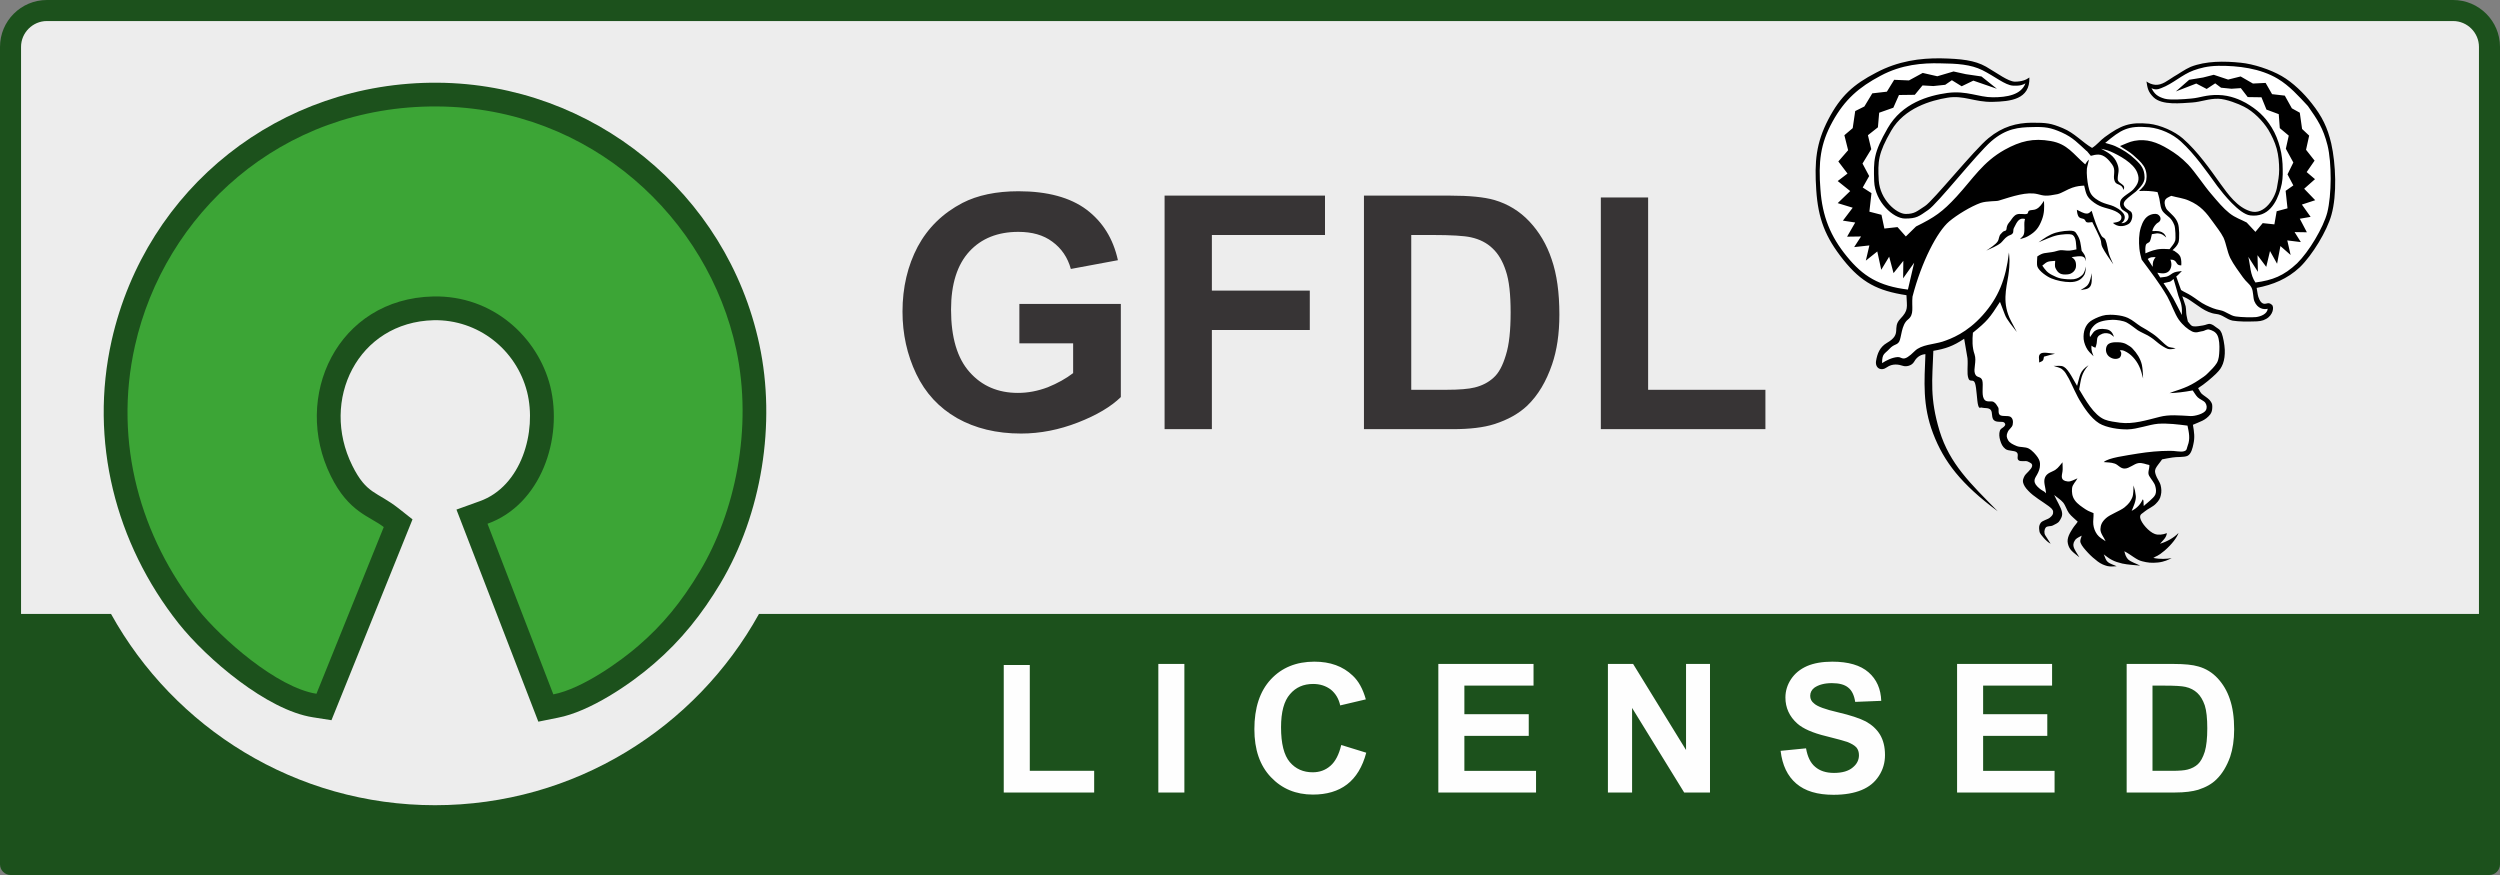 <?xml version="1.0" encoding="UTF-8"?>
<!DOCTYPE svg PUBLIC "-//W3C//DTD SVG 1.1//EN" "http://www.w3.org/Graphics/SVG/1.1/DTD/svg11.dtd">
<!-- Creator: CorelDRAW 2021.5 -->
<svg xmlns="http://www.w3.org/2000/svg" xml:space="preserve" width="120px" height="42px" version="1.1" style="shape-rendering:geometricPrecision; text-rendering:geometricPrecision; image-rendering:optimizeQuality; fill-rule:evenodd; clip-rule:evenodd"
viewBox="0 0 120 42"
 xmlns:xlink="http://www.w3.org/1999/xlink"
 xmlns:xodm="http://www.corel.com/coreldraw/odm/2003">
 <rect x="0" y="0" width="120" height="42" fill="#808080" stroke="none"/>
 <defs>
  <style type="text/css">
   <![CDATA[
    .fil2 {fill:#1C511C}
    .fil3 {fill:#3CA536}
    .fil7 {fill:#FEFEFE;fill-rule:nonzero}
    .fil6 {fill:#373435;fill-rule:nonzero}
    .fil5 {fill:black;fill-rule:nonzero}
    .fil1 {fill:#1C511C;fill-rule:nonzero}
    .fil0 {fill:#EDEDED;fill-rule:nonzero}
    .fil4 {fill:white;fill-rule:nonzero}
   ]]>
  </style>
 </defs>
 <g id="Layer_x0020_1">
  <g id="_2032656645520">
   <path id="path3817_5_" class="fil0" d="M3.41 0.45l113.35 0.2c1.59,0 3,-0.23 3,3.16l-0.14 37.33 -119.07 0 0 -37.47c0,-1.67 0.16,-3.22 2.86,-3.22z" nodetypes="ccccccc"/>
   <path id="path120" class="fil1" d="M117.75 0l-115.5 0c-1.24,0 -2.25,1.01 -2.25,2.25l0 39.24c0,0.28 0.23,0.51 0.51,0.51l118.98 0c0.28,0 0.51,-0.23 0.51,-0.51l0 -39.24c0,-1.24 -1.01,-2.25 -2.25,-2.25zm-115.5 1.01l115.5 0c0.68,0 1.24,0.56 1.24,1.24 0,0 0,15.79 0,27.22l-82.56 0c-3.03,5.47 -8.86,9.18 -15.55,9.18 -6.69,0 -12.52,-3.71 -15.55,-9.18l-4.32 0c0,-11.43 0,-27.22 0,-27.22 0,-0.68 0.56,-1.24 1.24,-1.24z"/>
   <g>
    <path class="fil2" d="M15.02 34.43c-2.2,-0.34 -5.09,-2.8 -6.45,-4.51 -3.04,-3.85 -4.29,-8.77 -3.21,-13.58 1.66,-7.34 8.09,-12.42 15.64,-12.37 7.44,0.05 13.9,5.29 15.45,12.57 0.81,3.78 0.12,8.13 -1.87,11.46 -0.88,1.47 -1.88,2.73 -3.18,3.85 -1.16,1.01 -3.1,2.31 -4.62,2.6l-0.94 0.19 -3.93 -10.18 1.11 -0.4c2.01,-0.71 2.76,-3.34 2.28,-5.25 -0.52,-2.04 -2.36,-3.48 -4.48,-3.44 -3.65,0.09 -5.47,3.84 -3.91,6.98 0.69,1.39 1.17,1.23 2.22,2.05l0.67 0.53 -3.89 9.64 -0.89 -0.14z"/>
    <path class="fil3" d="M15.19 33.3l3.23 -8c-0.66,-0.52 -1.68,-0.7 -2.54,-2.45 -1.88,-3.8 0.31,-8.52 4.92,-8.62 2.88,-0.06 5.02,1.98 5.61,4.3 0.63,2.54 -0.46,5.7 -3.01,6.61l3.16 8.19c1.41,-0.27 3.29,-1.64 4.09,-2.34 1.15,-0.99 2.06,-2.09 2.95,-3.58 1.67,-2.8 2.55,-6.83 1.74,-10.63 -1.34,-6.27 -6.95,-11.62 -14.35,-11.67 -7.55,-0.05 -13.1,5.2 -14.51,11.48 -1.06,4.7 0.31,9.23 2.99,12.62 1.15,1.45 3.84,3.8 5.72,4.09z"/>
   </g>
   <g>
    <path class="fil4" d="M91.42 17.22c0,0 -1.32,0.29 -1.32,0.29 0,0 0.77,-1.21 0.77,-1.21 0,0 0.9,-2.02 0.9,-2.02 0,0 -2.67,-1.16 -2.67,-1.16 0,0 -1.64,-2.59 -1.64,-2.59 0,0 -0.2,-3.27 -0.2,-3.27 0,0 1.23,-2.57 1.23,-2.57 0,0 2.59,-1.59 2.59,-1.59 0,0 3.21,-0.17 3.21,-0.17 0,0 1.96,0.99 1.96,0.99 0,0 1.11,0.07 1.11,0.07 0,0 -0.84,0.78 -0.84,0.78 0,0 -2.57,-0.26 -2.57,-0.26 0,0 -2.27,0.62 -2.27,0.62 0,0 -1.28,1.47 -1.28,1.47 0,0 -0.42,2.05 -0.42,2.05 0,0 0.85,1.56 0.85,1.56 0,0 1.16,0.13 1.16,0.13 0,0 4.12,-4.1 4.12,-4.1 0,0 2.16,-0.3 2.16,-0.3 0,0 2.15,1.22 2.15,1.22 0,0 0.96,-0.74 0.96,-0.74 0,0 1.44,-0.49 1.44,-0.49 0,0 1.75,0.6 1.75,0.6 0,0 2.93,3.54 2.93,3.54 0,0 1.07,0.19 1.07,0.19 0,0 0.88,-1.18 0.88,-1.18 0,0 -0.08,-2.17 -0.08,-2.17 0,0 -1.19,-1.7 -1.19,-1.7 0,0 -1.66,-0.56 -1.66,-0.56 0,0 -1.35,0.24 -1.35,0.24 0,0 -1.67,-0.14 -1.67,-0.14 0,0 -0.24,-0.53 -0.24,-0.53 0,0 1.39,-0.54 1.39,-0.54 0,0 1.11,-0.57 1.11,-0.57 0,0 1.71,-0.11 1.71,-0.11 0,0 2.52,0.98 2.52,0.98 0,0 1.76,2.45 1.76,2.45 0,0 0.23,3.47 0.23,3.47 0,0 -1.52,2.83 -1.52,2.83 0,0 -2.15,1.08 -2.15,1.08 0,0 0.06,0.82 0.06,0.82 0,0 0.59,0.08 0.59,0.08 0,0 -0.24,0.55 -0.24,0.55 0,0 -1.4,0.05 -1.4,0.05 0,0 -2.69,-1.18 -2.69,-1.18 0,0 0.39,1.61 0.39,1.61 0,0 1.32,0 1.32,0 0,0 0.39,1.37 0.39,1.37 0,0 -1.32,1.54 -1.32,1.54 0,0 0.72,0.85 0.72,0.85 0,0 -0.91,0.85 -0.91,0.85 0,0 -0.14,1.29 -0.14,1.29 0,0 -1.84,0.54 -1.84,0.54 0,0 0.45,1.45 0.45,1.45 0,0 -2.85,2.55 -2.85,2.55 0,0 -1.96,-2.43 -1.96,-2.43 0,0 -1.41,-0.12 -1.41,-0.12 0,0 0.4,-1.45 0.4,-1.45 0,0 -1.61,-0.74 -1.61,-0.74 0,0 0.03,-1.09 0.03,-1.09 0,0 -1.11,-1.11 -1.11,-1.11l-0.88 -3.04c0,0 -2.88,1.02 -2.88,1.02l0 0z"/>
    <path class="fil5" d="M92.42 17c-0.17,0.01 -0.39,0.09 -0.54,0.36 -0.12,0.21 -0.4,0.25 -0.54,0.2 -0.21,-0.07 -0.5,-0.12 -0.77,0.07 -0.27,0.2 -0.57,0.05 -0.52,-0.3 0.06,-0.36 0.18,-0.67 0.52,-0.87 0.75,-0.43 0.23,-0.72 0.64,-1.15 0.41,-0.43 0.32,-0.56 0.3,-1.14 -1.38,-0.21 -2.16,-0.61 -3.03,-1.7 -0.87,-1.09 -1.21,-1.98 -1.3,-3.35 -0.09,-1.37 -0.01,-2.25 0.58,-3.39 0.59,-1.13 1.21,-1.68 2.29,-2.24 1.07,-0.57 2.13,-0.7 3.1,-0.69 0.98,0.02 1.63,0.09 2.18,0.4 0.55,0.32 1.06,0.71 1.38,0.72 0.32,0 0.54,-0.08 0.7,-0.2 0.04,1.06 -0.92,1.15 -1.77,1.17 -0.85,0.02 -1.38,-0.33 -2.16,-0.2 -0.79,0.13 -2.07,0.49 -2.7,1.58 -0.63,1.09 -0.65,1.48 -0.6,2.39 0.06,0.92 0.84,1.6 1.29,1.61 0.44,0 0.54,-0.13 0.93,-0.38 0.39,-0.25 2.37,-2.71 3.05,-3.26 0.68,-0.56 1.35,-0.73 2.07,-0.74 0.72,0 0.91,0.02 1.49,0.26 0.58,0.24 0.94,0.68 1.41,0.95 0.24,-0.15 0.39,-0.36 0.61,-0.52 0.78,-0.57 1.19,-0.73 2.13,-0.64 0.54,0.06 1.22,0.36 1.62,0.71 0.72,0.63 1.32,1.5 1.8,2.17 0.37,0.51 0.81,1.13 1.44,1.32 0.69,0.21 1.21,-0.68 1.28,-1.17 0.05,-0.28 0.1,-0.52 0.1,-0.83 0,-0.31 -0.03,-0.68 -0.12,-1.01 -0.09,-0.32 -0.24,-0.63 -0.4,-0.9 -0.27,-0.43 -0.71,-0.88 -1.17,-1.11 -0.25,-0.13 -0.85,-0.37 -1.23,-0.38 -0.47,-0.01 -0.82,0.15 -1.25,0.18 -0.52,0.03 -1.45,0.15 -1.86,-0.25 -0.26,-0.26 -0.29,-0.43 -0.34,-0.76 0.12,0.09 0.28,0.15 0.42,0.16 0.33,0.03 0.63,-0.23 0.89,-0.39 0.22,-0.12 0.53,-0.35 0.81,-0.47 0.73,-0.29 1.63,-0.28 2.4,-0.2 0.62,0.06 1.43,0.33 1.97,0.64 0.54,0.31 1.07,0.83 1.45,1.32 0.49,0.62 0.75,1.15 0.93,1.92 0.22,0.98 0.28,2.46 0.01,3.42 -0.21,0.77 -0.92,1.94 -1.52,2.52 -0.6,0.56 -1.29,0.84 -2.07,0.99 0.03,0.15 0.04,0.3 0.08,0.43 0.06,0.18 0.17,0.39 0.39,0.32 0.09,-0.02 0.14,-0.04 0.26,0.06 0.12,0.1 0.06,0.5 -0.28,0.68 -0.17,0.1 -0.35,0.12 -0.62,0.12 -0.27,0.01 -0.69,0.01 -0.99,-0.04 -0.29,-0.06 -0.47,-0.29 -0.79,-0.32 -0.51,-0.06 -0.89,-0.43 -1.3,-0.69 -0.16,-0.1 -0.22,-0.11 -0.32,-0.16 0.05,0.16 0.12,0.33 0.16,0.48 0.03,0.16 0.02,0.3 0.04,0.42 0.02,0.13 0.05,0.22 0.07,0.32 0.08,0.07 0.11,0.18 0.24,0.22 0.14,0.03 0.35,-0.02 0.49,-0.04 0.14,-0.02 0.23,-0.09 0.34,-0.07 0.11,0.02 0.21,0.1 0.3,0.17 0.09,0.07 0.17,0.08 0.25,0.27 0.07,0.18 0.14,0.55 0.15,0.8 0.01,0.25 -0.02,0.48 -0.09,0.67 -0.08,0.2 -0.14,0.29 -0.34,0.49 -0.2,0.19 -0.53,0.48 -0.85,0.68 0.06,0.09 0.08,0.17 0.17,0.27 0.1,0.09 0.29,0.2 0.38,0.3 0.09,0.11 0.13,0.18 0.13,0.29 0,0.12 0,0.26 -0.09,0.39 -0.24,0.31 -0.51,0.36 -0.84,0.51 0.06,0.35 0.1,0.6 0.02,0.94 -0.03,0.15 -0.1,0.47 -0.28,0.55 -0.17,0.08 -0.51,0.04 -0.72,0.08 -0.22,0.03 -0.34,0.06 -0.5,0.09 -0.1,0.15 -0.25,0.31 -0.31,0.44 -0.05,0.13 -0.03,0.18 0.01,0.31 0.04,0.14 0.19,0.33 0.23,0.49 0.04,0.16 0.05,0.32 0.01,0.48 -0.03,0.16 -0.1,0.27 -0.24,0.41 -0.13,0.14 -0.39,0.25 -0.52,0.36 -0.13,0.12 -0.26,0.13 -0.23,0.32 0.05,0.25 0.42,0.67 0.7,0.77 0.16,0.06 0.38,0.04 0.58,-0.04 -0.02,0.22 -0.21,0.37 -0.33,0.51 0.33,-0.1 0.66,-0.28 0.89,-0.52 -0.07,0.21 -0.32,0.55 -0.67,0.85 -0.36,0.3 -0.36,0.23 -0.54,0.35 0.33,0.07 0.63,0.05 0.88,0.01 -0.14,0.07 -0.36,0.18 -0.66,0.21 -0.31,0.03 -0.49,0.01 -0.76,-0.06 -0.27,-0.06 -0.52,-0.31 -0.85,-0.48 0.03,0.12 0.06,0.27 0.19,0.4 0.14,0.12 0.35,0.18 0.57,0.29 -0.28,-0.03 -0.58,-0.04 -0.86,-0.1 -0.2,-0.05 -0.34,-0.09 -0.49,-0.17 -0.15,-0.07 -0.27,-0.18 -0.4,-0.27 0.06,0.12 0.08,0.26 0.19,0.36 0.11,0.1 0.29,0.14 0.43,0.21 -0.15,0 -0.29,0.03 -0.45,-0.01 -0.15,-0.04 -0.3,-0.1 -0.46,-0.22 -0.16,-0.12 -0.32,-0.26 -0.46,-0.41 -0.14,-0.15 -0.31,-0.34 -0.36,-0.48 -0.05,-0.14 0.03,-0.23 0.05,-0.35 -0.1,0.06 -0.21,0.1 -0.29,0.18 -0.07,0.1 -0.13,0.18 -0.1,0.34 0.03,0.15 0.18,0.35 0.28,0.52 -0.31,-0.25 -0.48,-0.35 -0.55,-0.65 -0.07,-0.28 0.11,-0.54 0.24,-0.75 0.07,-0.11 0.17,-0.21 0.23,-0.31 -0.14,-0.14 -0.3,-0.25 -0.42,-0.41 -0.11,-0.15 -0.16,-0.36 -0.28,-0.51 -0.13,-0.15 -0.29,-0.24 -0.43,-0.36 0.12,0.27 0.33,0.6 0.37,0.8 0.05,0.21 -0.05,0.34 -0.12,0.45 -0.07,0.11 -0.19,0.14 -0.31,0.21 -0.11,0.06 -0.28,0.01 -0.35,0.11 -0.07,0.1 -0.08,0.26 -0.02,0.36l0.26 0.41c-0.09,-0.04 -0.26,-0.19 -0.34,-0.29 -0.07,-0.1 -0.19,-0.19 -0.2,-0.33 -0.02,-0.14 -0.03,-0.25 0.06,-0.38 0.09,-0.12 0.33,-0.16 0.44,-0.25 0.11,-0.09 0.17,-0.16 0.16,-0.28 0,-0.12 -0.12,-0.2 -0.22,-0.28 -0.31,-0.23 -0.71,-0.45 -0.97,-0.73 -0.15,-0.15 -0.22,-0.28 -0.25,-0.39 -0.03,-0.11 0,-0.19 0.07,-0.33 0.08,-0.13 0.33,-0.31 0.36,-0.46 0.03,-0.14 -0.1,-0.17 -0.21,-0.23 -0.12,-0.05 -0.34,0.03 -0.44,-0.06 -0.11,-0.09 0.03,-0.28 -0.09,-0.38 -0.12,-0.1 -0.4,-0.05 -0.54,-0.16 -0.14,-0.11 -0.2,-0.24 -0.25,-0.41 -0.05,-0.16 -0.06,-0.33 -0.02,-0.45 0.03,-0.12 0.13,-0.14 0.19,-0.2 0.06,-0.06 0.11,-0.11 0.03,-0.2 -0.08,-0.09 -0.34,0.01 -0.49,-0.11 -0.15,-0.11 -0.06,-0.39 -0.17,-0.51 -0.1,-0.11 -0.3,-0.07 -0.4,-0.1 -0.1,-0.04 -0.14,0.09 -0.2,-0.12 -0.06,-0.21 -0.07,-0.83 -0.15,-1.06 -0.08,-0.23 -0.25,-0.01 -0.32,-0.24 -0.08,-0.23 -0.01,-0.6 -0.04,-0.95l-0.16 -0.94c-0.54,0.36 -0.9,0.48 -1.48,0.58 -0.05,1.42 -0.18,2.26 0.3,3.85 0.49,1.58 1.47,2.51 2.79,3.85 -1.75,-1.3 -2.58,-2.37 -3.1,-3.73 -0.52,-1.36 -0.42,-2.5 -0.37,-3.81zm9.27 -0.57c0.13,0 0.3,0.04 0.39,0.1 0.1,0.06 0.2,0.11 0.28,0.2 0.21,0.22 0.38,0.48 0.45,0.78 0.04,0.19 0.05,0.44 0.06,0.66 -0.06,-0.21 -0.1,-0.42 -0.2,-0.61 -0.14,-0.29 -0.39,-0.58 -0.69,-0.71 -0.1,-0.05 -0.17,-0.04 -0.23,-0.03 0.03,0.04 0.07,0.07 0.07,0.14 0,0.06 -0.01,0.18 -0.11,0.23 -0.17,0.08 -0.36,0.02 -0.49,-0.09 -0.13,-0.12 -0.17,-0.31 -0.1,-0.48 0.08,-0.2 0.39,-0.2 0.57,-0.19zm-1.68 -0.29c0.01,-0.34 0.14,-0.63 0.44,-0.79 0.16,-0.09 0.41,-0.2 0.63,-0.23 0.22,-0.03 0.74,-0.01 1.06,0.14 0.24,0.11 0.41,0.28 0.62,0.41 0.21,0.12 0.37,0.21 0.57,0.35 0.31,0.21 0.49,0.45 0.71,0.6 0.1,0.07 0.25,0.06 0.39,0.1 -0.11,0.03 -0.25,0.06 -0.37,0.03 -0.14,-0.05 -0.34,-0.18 -0.45,-0.27 -0.2,-0.17 -0.3,-0.25 -0.52,-0.38 -0.13,-0.07 -0.34,-0.16 -0.48,-0.25 -0.14,-0.1 -0.39,-0.3 -0.53,-0.37 -0.17,-0.09 -0.48,-0.13 -0.67,-0.13 -0.27,0.01 -0.65,0.05 -0.86,0.24 -0.2,0.19 -0.28,0.35 -0.23,0.59 0.07,-0.09 0.13,-0.2 0.2,-0.27 0.16,-0.13 0.34,-0.14 0.54,-0.11 0.23,0.02 0.34,0.15 0.41,0.37 -0.05,-0.04 -0.14,-0.12 -0.21,-0.15 -0.17,-0.05 -0.3,-0.04 -0.45,0.05 -0.19,0.1 -0.14,0.25 -0.17,0.41 -0.01,0.08 -0.04,0.14 -0.06,0.21 -0.07,-0.02 -0.13,-0.05 -0.19,-0.1 0,0.07 -0.01,0.14 0.01,0.23 0.01,0.08 0.06,0.19 0.09,0.28 -0.13,-0.13 -0.27,-0.25 -0.35,-0.42 -0.08,-0.16 -0.14,-0.35 -0.13,-0.54zm0.22 -2.49c0.1,-0.14 0.13,-0.36 0.18,-0.54 -0.02,0.23 0.03,0.48 -0.08,0.64 -0.11,0.16 -0.31,0.13 -0.46,0.18 0.12,-0.1 0.27,-0.14 0.36,-0.28zm-2.29 3.33c0.12,-0.1 0.45,-0.02 0.7,0 -0.18,0.04 -0.35,0.09 -0.53,0.14 -0.02,0.06 -0.01,0.13 -0.05,0.18 -0.04,0.05 -0.12,0.07 -0.18,0.1 0.01,-0.16 -0.06,-0.32 0.06,-0.42zm1.75 -6.91c0.15,0.07 0.33,0.18 0.46,0.18 0.14,0.01 0.17,-0.08 0.25,-0.13 0.12,0.39 0.26,0.83 0.46,1.18 0.09,0.15 0.15,0.08 0.21,0.23 0.07,0.16 0.1,0.46 0.16,0.66 0.06,0.19 0.14,0.33 0.21,0.5 -0.18,-0.26 -0.41,-0.59 -0.52,-0.81 -0.1,-0.21 -0.03,-0.23 -0.11,-0.43 -0.09,-0.21 -0.25,-0.53 -0.38,-0.79 -0.09,0.01 -0.2,0.03 -0.26,0.01 -0.07,-0.02 -0.06,-0.09 -0.12,-0.14 -0.06,-0.05 -0.16,-0.03 -0.25,-0.1 -0.08,-0.08 -0.1,-0.23 -0.11,-0.36zm-0.8 1.94c0.14,-0.01 0.31,0.03 0.44,0.02 0.13,-0.01 0.23,-0.04 0.34,-0.06 -0.02,-0.2 0,-0.56 -0.18,-0.69 -0.12,-0.08 -0.6,-0.02 -0.73,0.01 -0.29,0.06 -0.63,0.23 -0.91,0.34 0.27,-0.19 0.5,-0.36 0.82,-0.46 0.2,-0.06 0.65,-0.13 0.85,-0.08 0.09,0.03 0.11,0.06 0.16,0.14 0.19,0.27 0.19,0.5 0.24,0.81 0.05,0.07 0.1,0.12 0.14,0.2 0.04,0.08 0.06,0.2 0.07,0.3 -0.04,-0.07 -0.02,-0.16 -0.15,-0.22 -0.14,-0.05 -0.35,0 -0.54,0.02 0.14,0.1 0.21,0.19 0.21,0.4 0.01,0.24 -0.2,0.42 -0.41,0.43 -0.3,0.03 -0.45,-0.04 -0.57,-0.29 -0.06,-0.12 -0.02,-0.25 -0.02,-0.36 -0.36,0.03 -0.36,0.01 -0.62,0.23 0.15,0.21 0.23,0.33 0.47,0.45 0.13,0.07 0.28,0.14 0.44,0.17 0.17,0.03 0.43,0.05 0.61,0.03 0.17,-0.03 0.26,-0.08 0.39,-0.19 0.13,-0.12 0.14,-0.29 0.19,-0.42 -0.01,0.13 -0.03,0.29 -0.07,0.38 -0.15,0.28 -0.4,0.37 -0.7,0.37 -0.28,0 -0.64,-0.07 -0.9,-0.18 -0.22,-0.09 -0.57,-0.34 -0.66,-0.55 -0.05,-0.15 -0.01,-0.33 -0.01,-0.5 0.29,-0.2 0.37,-0.15 0.71,-0.21 0.15,-0.02 0.25,-0.07 0.39,-0.09zm-1.72 -1.33c0.01,-0.11 0.02,-0.11 0.03,-0.17 -0.27,-0.07 -0.37,0.1 -0.53,0.43 -0.06,0.12 0,0.19 -0.07,0.27 -0.06,0.08 -0.16,0.07 -0.26,0.15 -0.11,0.07 -0.21,0.22 -0.3,0.3 -0.2,0.16 -0.47,0.26 -0.7,0.37 0.16,-0.11 0.46,-0.29 0.56,-0.46 0.05,-0.08 0.05,-0.25 0.13,-0.33 0.08,-0.08 0.11,-0.14 0.21,-0.16 0.1,-0.02 0.06,-0.14 0.1,-0.23 0.03,-0.1 0.1,-0.17 0.17,-0.26 0.07,-0.1 0.16,-0.25 0.3,-0.3 0.14,-0.05 0.36,0.01 0.47,-0.02 0.1,-0.03 0.04,-0.11 0.12,-0.16 0.08,-0.04 0.23,-0.02 0.33,-0.07 0.19,-0.09 0.27,-0.24 0.38,-0.4 0.02,0.34 0.02,0.59 -0.1,0.91 -0.14,0.36 -0.28,0.57 -0.67,0.79 -0.14,0.08 -0.27,0.1 -0.38,0.14 0.06,-0.09 0.16,-0.12 0.19,-0.26 0.04,-0.14 0.01,-0.42 0.02,-0.54zm6.3 1.66c-0.19,0.01 -0.23,-0.01 -0.38,0.09 0.08,0.13 0.16,0.25 0.24,0.38 0,-0.25 0.02,-0.3 0.14,-0.47zm-0.49 -0.18c0.26,-0.11 0.49,-0.2 0.77,-0.21 0.11,-0.01 0.28,0.01 0.39,0.01 0.1,-0.14 0.22,-0.25 0.27,-0.41 0.03,-0.11 0.01,-0.61 -0.04,-0.74 -0.15,-0.38 -0.3,-0.39 -0.51,-0.61 -0.16,-0.16 -0.16,-0.39 -0.21,-0.66 -0.02,-0.1 -0.06,-0.22 -0.09,-0.32 -0.27,-0.05 -0.57,-0.07 -0.89,-0.05 0.16,-0.15 0.3,-0.28 0.35,-0.51 0.04,-0.22 0.01,-0.49 -0.12,-0.69 -0.13,-0.2 -0.33,-0.37 -0.51,-0.53 -0.19,-0.17 -0.45,-0.3 -0.63,-0.43 0.23,-0.09 0.46,-0.21 0.69,-0.25 0.58,-0.11 1.08,0.06 1.64,0.4 0.33,0.2 0.6,0.39 0.94,0.74 0.34,0.36 0.77,1.02 1.1,1.4 0.33,0.39 0.59,0.7 0.88,0.93 0.29,0.23 0.55,0.3 0.83,0.45l0.42 0.45 0.35 -0.42 0.56 0.06 0.11 -0.63 0.52 -0.14 -0.09 -0.84 0.37 -0.26 -0.28 -0.53 0.28 -0.57 -0.36 -0.66 0.14 -0.63 -0.43 -0.36 -0.05 -0.67 -0.59 -0.22 -0.24 -0.59 -0.66 -0.01 -0.33 -0.43 -0.45 0.03 -0.5 -0.05 -0.28 -0.21 -0.41 0.27 -0.5 -0.26 -0.98 0.38 0.64 -0.56 0.67 -0.11 0.51 -0.13 0.69 0.23 0.6 -0.15 0.59 0.34 0.61 -0.03 0.31 0.54 0.61 0.07 0.34 0.61 0.38 0.21 0.11 0.78 0.34 0.32 -0.15 0.68 0.41 0.52 -0.38 0.55 0.4 0.34 -0.52 0.46 0.53 0.55 -0.64 0.21 0.42 0.59 -0.52 0.09 0.34 0.65 -0.59 -0.01 0.3 0.48 -0.65 -0.08 0.16 0.7 -0.49 -0.43 -0.16 0.85 -0.34 -0.61 -0.18 0.76 -0.42 -0.56 0.02 0.8 -0.46 -0.72c0.1,0.41 0.08,0.85 0.34,1.23 0.83,-0.11 1.36,-0.32 2,-0.92 0.57,-0.56 1.26,-1.71 1.45,-2.44 0.21,-0.84 0.22,-2.38 0.01,-3.23 -0.21,-0.82 -0.47,-1.21 -0.94,-1.88 -0.44,-0.47 -0.88,-0.97 -1.45,-1.31 -0.83,-0.5 -1.9,-0.63 -2.85,-0.62 -0.53,0.01 -0.88,0.11 -1.19,0.22 -0.55,0.2 -0.99,0.64 -1.55,0.85 -0.18,0.08 -0.33,0.08 -0.47,0 0.14,0.28 0.29,0.41 0.64,0.51 0.26,0.07 0.86,0.03 1.28,-0.01 0.44,-0.04 0.68,-0.18 1.28,-0.17 0.6,0.01 1.07,0.24 1.33,0.38 0.53,0.31 0.91,0.64 1.24,1.18 0.18,0.29 0.31,0.62 0.4,0.96 0.09,0.34 0.13,0.71 0.13,1.04 0.01,0.34 -0.01,0.63 -0.1,0.93 -0.19,0.69 -0.6,1.4 -1.46,1.29 -0.52,-0.06 -1.31,-1.05 -1.58,-1.41 -0.53,-0.73 -1.08,-1.53 -1.75,-2.14 -0.41,-0.37 -0.97,-0.62 -1.52,-0.68 -1.03,-0.09 -1.34,0.11 -2.11,0.75 0.15,0.05 0.31,0.08 0.47,0.15 0.36,0.16 0.69,0.37 0.97,0.64 0.3,0.28 0.44,0.46 0.45,0.86 0.01,0.27 -0.21,0.48 -0.41,0.68 -0.13,0.11 -0.29,0.22 -0.39,0.31 -0.13,0.12 -0.3,0.26 -0.13,0.45 0.06,0.08 0.17,0.13 0.26,0.2 0.15,0.11 0.08,0.51 -0.11,0.61 -0.25,0.14 -0.54,0.13 -0.74,-0.06 0.25,-0.04 0.41,-0.07 0.41,-0.28 -0.01,-0.12 -0.16,-0.22 -0.31,-0.29 -0.36,-0.16 -0.64,-0.14 -1,-0.4 -0.37,-0.27 -0.38,-0.41 -0.48,-0.82 -0.17,0.01 -0.34,0.02 -0.57,0.1 -0.24,0.08 -0.5,0.26 -0.71,0.31 -0.54,0.11 -0.65,0.08 -0.95,0 -0.52,-0.13 -1.19,0.1 -1.87,0.31 -0.11,0.04 -0.56,0.01 -0.87,0.11 -0.47,0.17 -1.13,0.57 -1.51,0.89 -0.57,0.48 -1.33,1.94 -1.76,3.61 -0.05,0.51 0.1,0.85 -0.22,1.1 -0.32,0.25 -0.31,0.88 -0.42,1.06 -0.11,0.18 -0.24,0.1 -0.47,0.35 -0.23,0.25 -0.35,0.21 -0.35,0.68 0.2,-0.13 0.5,-0.28 0.76,-0.29 0.22,-0.01 0.23,0.29 0.81,-0.29 0.31,-0.31 0.92,-0.32 1.33,-0.45 0.42,-0.14 1.17,-0.42 1.93,-1.27 0.75,-0.84 1.11,-1.72 1.26,-3.01 0.02,0.23 0.06,0.49 -0.03,1.11 -0.1,0.63 -0.31,1.34 0.13,2.18l0.28 0.53c-0.17,-0.23 -0.49,-0.59 -0.58,-0.85l-0.23 -0.6c-0.5,0.78 -0.61,0.92 -1.3,1.48 -0.03,0.34 -0.04,0.71 0.08,1.04 0.11,0.33 -0.07,0.71 0.02,0.93 0.08,0.22 0.28,0.1 0.35,0.32 0.06,0.22 -0.04,0.66 0.07,0.87 0.1,0.22 0.34,0.09 0.47,0.16 0.12,0.07 0.15,0.16 0.22,0.26 0.06,0.09 -0.03,0.3 0.1,0.38 0.14,0.07 0.34,0.01 0.48,0.07 0.13,0.07 0.15,0.23 0.12,0.38 -0.03,0.15 -0.18,0.21 -0.24,0.36 -0.07,0.15 -0.06,0.25 0.02,0.39 0.07,0.13 0.24,0.21 0.41,0.28 0.17,0.07 0.41,0.03 0.58,0.12 0.18,0.1 0.34,0.29 0.43,0.42 0.09,0.14 0.12,0.24 0.11,0.38 0,0.15 -0.06,0.31 -0.14,0.45 -0.07,0.14 -0.25,0.31 0.02,0.58 0.27,0.26 0.26,0.15 0.41,0.32 -0.02,-0.3 -0.14,-0.54 -0.05,-0.76 0.09,-0.23 0.36,-0.27 0.5,-0.37 0.15,-0.1 0.23,-0.24 0.34,-0.36 0,0.15 0.02,0.32 0,0.44 -0.04,0.23 -0.11,0.44 0.25,0.48 0.15,0.02 0.31,-0.09 0.47,-0.15 -0.08,0.16 -0.24,0.29 -0.26,0.47 -0.02,0.19 0,0.4 0.13,0.58 0.13,0.19 0.36,0.33 0.52,0.44 0.17,0.11 0.26,0.12 0.38,0.18 0.01,0.18 -0.03,0.38 -0.01,0.55 0.02,0.17 0.08,0.33 0.18,0.47 0.1,0.14 0.26,0.23 0.41,0.33 -0.08,-0.19 -0.25,-0.37 -0.25,-0.58 0.01,-0.2 0.07,-0.35 0.27,-0.53 0.2,-0.18 0.66,-0.34 0.88,-0.51 0.22,-0.18 0.29,-0.29 0.37,-0.46 0.08,-0.17 0.06,-0.44 0.07,-0.6 0.07,0.22 0.08,0.29 0.11,0.51 0.02,0.23 -0.13,0.54 -0.2,0.71 0.27,-0.13 0.44,-0.34 0.53,-0.55 0.06,0.04 0.03,0.13 0.05,0.32 0.1,-0.1 0.21,-0.17 0.31,-0.27 0.09,-0.09 0.2,-0.17 0.25,-0.29 0.05,-0.13 0.03,-0.27 -0.01,-0.41 -0.04,-0.15 -0.2,-0.32 -0.29,-0.48 -0.09,-0.16 0.02,-0.32 0.01,-0.52 -0.18,-0.03 -0.33,-0.12 -0.53,-0.09 -0.2,0.03 -0.44,0.26 -0.65,0.26 -0.21,0.01 -0.32,-0.19 -0.49,-0.24 -0.17,-0.06 -0.35,-0.05 -0.52,-0.07 0.22,-0.21 1.06,-0.31 1.64,-0.41 0.51,-0.08 1.01,-0.13 1.53,-0.13 0.23,-0.01 0.52,0.07 0.68,0.02 0.16,-0.04 0.13,-0.15 0.18,-0.27 0.13,-0.33 0.06,-0.63 -0.01,-0.96 -0.46,-0.06 -0.94,-0.12 -1.41,-0.09 -0.45,0.04 -0.99,0.26 -1.46,0.27 -0.41,0.01 -1.02,-0.08 -1.37,-0.29 -0.42,-0.26 -0.76,-0.82 -0.87,-1 -0.2,-0.3 -0.44,-0.87 -0.58,-1.14 -0.15,-0.26 -0.18,-0.33 -0.31,-0.44 -0.12,-0.11 -0.29,-0.12 -0.43,-0.18 0.17,0.02 0.35,-0.04 0.5,0.05 0.23,0.13 0.48,0.67 0.63,0.91 0.15,-0.5 0.11,-0.7 0.55,-0.99 -0.36,0.4 -0.36,0.69 -0.45,1.16 0.29,0.48 0.7,1.24 1.23,1.45 0.19,0.08 0.52,0.12 0.73,0.15 0.64,0.08 1.26,-0.12 1.9,-0.28 0.46,-0.12 0.93,-0.07 1.49,-0.04 0.19,0.01 0.64,-0.1 0.74,-0.29 0.05,-0.11 0.04,-0.23 -0.03,-0.34 -0.07,-0.11 -0.27,-0.17 -0.37,-0.27 -0.1,-0.1 -0.16,-0.22 -0.24,-0.33 -0.43,0.08 -0.79,0.12 -1.11,0.13 0.23,-0.1 0.45,-0.15 0.69,-0.25 0.24,-0.09 0.51,-0.24 0.7,-0.37 0.19,-0.13 0.32,-0.2 0.46,-0.35 0.14,-0.14 0.31,-0.3 0.42,-0.48 0.1,-0.18 0.11,-0.38 0.12,-0.6 0.01,-0.23 0,-0.54 -0.09,-0.72 -0.09,-0.18 -0.25,-0.24 -0.39,-0.28 -0.13,-0.04 -0.22,0.07 -0.36,0.08 -0.14,0.02 -0.27,0.1 -0.47,0.01 -0.2,-0.1 -0.44,-0.29 -0.64,-0.57 -0.2,-0.29 -0.35,-0.75 -0.55,-1.11 -0.36,-0.62 -0.81,-1.2 -1.23,-1.77 -0.04,-0.14 -0.09,-0.34 -0.11,-0.53 -0.03,-0.33 -0.03,-0.68 0.07,-1.01 0.08,-0.25 0.2,-0.51 0.46,-0.61 0.1,-0.04 0.23,-0.06 0.33,-0.03 0.09,0.04 0.18,0.14 0.15,0.27 -0.04,0.13 -0.14,0.13 -0.2,0.2 -0.11,0.12 -0.15,0.2 -0.19,0.34 0.12,0 0.27,-0.01 0.37,0.02 0.12,0.03 0.24,0.11 0.3,0.29 -0.15,-0.13 -0.22,-0.19 -0.41,-0.2 -0.08,0 -0.18,0.03 -0.28,0.04 -0.03,0.12 -0.05,0.26 -0.1,0.35 -0.05,0.08 -0.15,0.06 -0.19,0.17 -0.03,0.1 -0.03,0.27 -0.02,0.4zm1.3 -0.15c0.05,0.02 0.08,0.02 0.15,0.08 0.07,0.05 0.17,0.11 0.23,0.24 0.05,0.13 0.05,0.33 0.04,0.41 -0.05,-0.01 -0.12,0 -0.17,-0.05 -0.05,-0.04 -0.08,-0.14 -0.15,-0.18 -0.07,-0.05 -0.12,-0.04 -0.2,-0.05 0.04,0.11 0.06,0.22 0.04,0.32 -0.04,0.21 -0.16,0.32 -0.36,0.34 -0.09,0.01 -0.23,-0.02 -0.31,-0.03 0.04,0.08 0.1,0.15 0.14,0.23 0.17,-0.03 0.29,-0.02 0.38,-0.07 0.1,-0.04 0.19,-0.14 0.31,-0.18 0.12,-0.04 0.22,-0.04 0.35,-0.06 -0.1,0.09 -0.16,0.18 -0.27,0.26 0.08,0.22 0.15,0.44 0.23,0.65 0.15,0.1 0.3,0.15 0.5,0.28 0.2,0.12 0.44,0.33 0.7,0.45 0.26,0.12 0.41,0.19 0.68,0.24 0.27,0.05 0.49,0.27 0.75,0.3 0.27,0.04 0.76,0.05 0.97,0.03 0.23,-0.03 0.54,-0.15 0.56,-0.4 -0.19,0.05 -0.49,0 -0.64,-0.36 -0.07,-0.17 -0.04,-0.47 -0.14,-0.66 -0.1,-0.19 -0.24,-0.25 -0.41,-0.49 -0.17,-0.24 -0.45,-0.61 -0.61,-0.93 -0.15,-0.32 -0.19,-0.68 -0.32,-0.97 -0.14,-0.28 -0.34,-0.51 -0.49,-0.73 -0.34,-0.48 -0.61,-0.81 -1.17,-1.05 -0.26,-0.12 -0.57,-0.15 -0.85,-0.23 -0.12,0.06 -0.28,0.11 -0.31,0.25 -0.03,0.14 0.03,0.34 0.13,0.44 0.16,0.17 0.41,0.35 0.5,0.63 0.07,0.17 0.08,0.75 0.03,0.91 -0.06,0.17 -0.18,0.27 -0.29,0.38zm0.05 1.38c-0.05,0.04 -0.09,0.09 -0.17,0.13 -0.09,0.03 -0.2,0.04 -0.31,0.07 0.16,0.24 0.32,0.48 0.47,0.74 0.14,0.25 0.27,0.53 0.41,0.79 0,-0.15 0.01,-0.31 -0.02,-0.45 -0.02,-0.15 -0.08,-0.27 -0.15,-0.48 -0.06,-0.21 -0.14,-0.51 -0.23,-0.8zm-4.16 -5.29c-0.02,0.24 0.02,0.61 0.07,0.84 0.06,0.28 0.12,0.42 0.34,0.59 0.41,0.3 0.68,0.25 0.99,0.43 0.16,0.08 0.35,0.23 0.4,0.37 0.06,0.15 -0.03,0.32 -0.15,0.38 0.2,0.03 0.43,-0.19 0.33,-0.43 -0.04,-0.11 -0.26,-0.16 -0.33,-0.28 -0.07,-0.11 -0.07,-0.23 -0.04,-0.35 0.06,-0.21 0.48,-0.4 0.62,-0.56 0.23,-0.26 0.32,-0.47 0.19,-0.8 -0.18,-0.47 -0.88,-0.84 -1.29,-1.02 -0.19,-0.08 -0.3,-0.09 -0.45,-0.13 0.31,0.17 0.63,0.32 0.78,0.72 0.13,0.33 0.02,0.45 0.02,0.74 0,0.14 0.18,0.21 0.26,0.29 0.07,0.07 0.06,0.13 0.01,0.23 -0.01,-0.09 -0.05,-0.16 -0.12,-0.21 -0.11,-0.08 -0.24,-0.06 -0.3,-0.23 -0.1,-0.26 0.09,-0.5 -0.12,-0.79 -0.16,-0.22 -0.37,-0.46 -0.65,-0.47 -0.13,0 -0.23,0.02 -0.37,0.06l-0.19 -0.23 -0.01 0c-0.39,-0.35 -0.65,-0.65 -1.19,-0.89 -0.54,-0.24 -0.81,-0.28 -1.43,-0.26 -0.63,0.01 -1.24,0.06 -1.96,0.68 -0.72,0.63 -2.58,3 -3.03,3.3 -0.45,0.31 -0.55,0.41 -1.11,0.41 -0.56,0 -1.44,-0.8 -1.48,-1.79 -0.03,-1 -0.04,-1.35 0.65,-2.55 0.69,-1.2 1.94,-1.56 2.87,-1.69 0.93,-0.12 1.49,0.21 2.17,0.21 0.69,0 1.37,-0.12 1.57,-0.67 -0.1,0.06 -0.23,0.13 -0.6,0.11 -0.37,-0.02 -0.88,-0.45 -1.46,-0.74 -0.57,-0.28 -1.21,-0.32 -2.04,-0.33 -0.82,-0.02 -1.84,0.05 -2.86,0.6 -1.02,0.54 -1.71,1.13 -2.3,2.2 -0.59,1.07 -0.68,1.95 -0.58,3.25 0.09,1.3 0.49,2.27 1.27,3.22 0.77,0.95 1.54,1.42 2.93,1.59l0.3 -1.29 -0.53 0.75 0.01 -0.84 -0.47 0.59 -0.21 -0.79 -0.38 0.63 -0.19 -0.88 -0.55 0.44 0.17 -0.73 -0.73 0.08 0.33 -0.51 -0.67 0.01 0.39 -0.68 -0.59 -0.09 0.47 -0.62 -0.72 -0.22 0.6 -0.58 -0.6 -0.48 0.47 -0.36 -0.44 -0.58 0.47 -0.54 -0.18 -0.72 0.4 -0.34 0.12 -0.82 0.44 -0.22 0.38 -0.63 0.7 -0.08 0.35 -0.57 0.71 0.03 0.66 -0.36 0.7 0.16 0.78 -0.23 0.59 0.13 0.75 0.11 0.74 0.59 -1.13 -0.39 -0.56 0.27 -0.47 -0.29 -0.32 0.22 -0.57 0.06 -0.52 -0.03 -0.37 0.45 -0.76 0.01 -0.27 0.61 -0.68 0.24 -0.06 0.7 -0.48 0.38 0.16 0.67 -0.42 0.69 0.32 0.6 -0.31 0.55 0.42 0.27 -0.1 0.89 0.58 0.15 0.14 0.66 0.63 -0.07 0.4 0.45 0.49 -0.48c0.89,-0.44 1.26,-0.69 1.95,-1.44 0.79,-0.86 1.25,-1.65 2.3,-2.24 0.76,-0.42 1.37,-0.57 2.22,-0.42 0.8,0.14 1.07,0.62 1.65,1.12 0.07,-0.11 0.08,-0.14 0.18,-0.23 -0.03,0.15 -0.08,0.3 -0.1,0.44z"/>
   </g>
   <path class="fil6" d="M48.93 16.48l0 -1.89 4.87 0 0 4.47c-0.47,0.46 -1.16,0.87 -2.06,1.22 -0.9,0.35 -1.81,0.53 -2.73,0.53 -1.18,0 -2.2,-0.25 -3.07,-0.74 -0.87,-0.5 -1.52,-1.2 -1.96,-2.12 -0.44,-0.92 -0.66,-1.92 -0.66,-2.99 0,-1.17 0.25,-2.21 0.73,-3.12 0.49,-0.91 1.21,-1.61 2.15,-2.1 0.72,-0.37 1.62,-0.56 2.69,-0.56 1.39,0 2.48,0.3 3.26,0.88 0.78,0.59 1.28,1.39 1.51,2.43l-2.26 0.42c-0.15,-0.55 -0.45,-0.99 -0.89,-1.31 -0.43,-0.32 -0.97,-0.47 -1.63,-0.47 -0.98,0 -1.77,0.31 -2.35,0.94 -0.58,0.63 -0.88,1.56 -0.88,2.79 0,1.34 0.3,2.34 0.89,3 0.59,0.67 1.37,1 2.32,1 0.48,0 0.95,-0.09 1.43,-0.27 0.47,-0.19 0.88,-0.42 1.22,-0.68l0 -1.43 -2.58 0zm6.97 4.12l0 -11.21 7.7 0 0 1.89 -5.43 0 0 2.67 4.7 0 0 1.89 -4.7 0 0 4.76 -2.27 0zm9.57 -11.21l4.13 0c0.93,0 1.64,0.07 2.13,0.21 0.65,0.19 1.22,0.54 1.68,1.03 0.47,0.5 0.83,1.1 1.07,1.82 0.25,0.72 0.37,1.6 0.37,2.65 0,0.93 -0.12,1.72 -0.35,2.39 -0.28,0.82 -0.67,1.48 -1.19,1.98 -0.4,0.38 -0.93,0.68 -1.59,0.89 -0.5,0.16 -1.17,0.24 -2,0.24l-4.25 0 0 -11.21zm2.27 1.89l0 7.43 1.68 0c0.63,0 1.08,-0.04 1.36,-0.11 0.37,-0.09 0.67,-0.25 0.91,-0.47 0.25,-0.22 0.44,-0.58 0.59,-1.08 0.16,-0.5 0.23,-1.19 0.23,-2.05 0,-0.87 -0.07,-1.53 -0.23,-2 -0.15,-0.46 -0.36,-0.82 -0.64,-1.08 -0.27,-0.26 -0.62,-0.44 -1.04,-0.53 -0.31,-0.07 -0.93,-0.11 -1.85,-0.11l-1.01 0zm9.1 9.32l0 -11.12 2.27 0 0 9.23 5.63 0 0 1.89 -7.9 0z"/>
   <path class="fil7" d="M48.18 38.04l0 -6.12 1.25 0 0 5.08 3.09 0 0 1.04 -4.34 0zm7.42 0l0 -6.17 1.25 0 0 6.17 -1.25 0zm8.78 -2.28l1.2 0.37c-0.18,0.68 -0.49,1.19 -0.92,1.52 -0.43,0.33 -0.98,0.49 -1.64,0.49 -0.82,0 -1.49,-0.28 -2.02,-0.84 -0.53,-0.56 -0.79,-1.32 -0.79,-2.3 0,-1.02 0.26,-1.82 0.79,-2.39 0.53,-0.57 1.23,-0.85 2.09,-0.85 0.76,0 1.37,0.22 1.84,0.67 0.28,0.26 0.49,0.64 0.63,1.14l-1.23 0.29c-0.07,-0.32 -0.22,-0.57 -0.45,-0.76 -0.24,-0.18 -0.52,-0.27 -0.85,-0.27 -0.46,0 -0.83,0.16 -1.11,0.49 -0.29,0.33 -0.43,0.86 -0.43,1.59 0,0.78 0.14,1.34 0.42,1.67 0.28,0.33 0.65,0.49 1.1,0.49 0.33,0 0.61,-0.1 0.85,-0.31 0.24,-0.21 0.41,-0.54 0.52,-1zm4.66 2.28l0 -6.17 4.57 0 0 1.04 -3.32 0 0 1.37 3.09 0 0 1.04 -3.09 0 0 1.68 3.44 0 0 1.04 -4.69 0zm8.14 0l0 -6.17 1.21 0 2.54 4.13 0 -4.13 1.15 0 0 6.17 -1.24 0 -2.5 -4.06 0 4.06 -1.16 0zm8.29 -2l1.22 -0.12c0.07,0.4 0.21,0.7 0.44,0.89 0.22,0.19 0.52,0.29 0.9,0.29 0.4,0 0.7,-0.09 0.9,-0.26 0.2,-0.16 0.3,-0.36 0.3,-0.59 0,-0.15 -0.04,-0.27 -0.12,-0.37 -0.09,-0.1 -0.24,-0.19 -0.45,-0.27 -0.15,-0.05 -0.47,-0.14 -0.99,-0.27 -0.67,-0.16 -1.13,-0.37 -1.4,-0.61 -0.38,-0.34 -0.57,-0.76 -0.57,-1.25 0,-0.31 0.09,-0.61 0.27,-0.88 0.18,-0.27 0.43,-0.48 0.77,-0.63 0.33,-0.14 0.73,-0.21 1.21,-0.21 0.77,0 1.35,0.17 1.74,0.51 0.39,0.34 0.59,0.8 0.61,1.37l-1.25 0.05c-0.05,-0.32 -0.16,-0.55 -0.34,-0.69 -0.17,-0.14 -0.43,-0.21 -0.78,-0.21 -0.36,0 -0.64,0.08 -0.84,0.22 -0.13,0.1 -0.2,0.23 -0.2,0.39 0,0.15 0.06,0.27 0.19,0.37 0.15,0.14 0.53,0.28 1.14,0.42 0.6,0.14 1.05,0.29 1.34,0.44 0.29,0.16 0.52,0.37 0.68,0.63 0.16,0.27 0.24,0.59 0.24,0.98 0,0.36 -0.09,0.69 -0.29,1 -0.2,0.31 -0.47,0.53 -0.83,0.68 -0.36,0.15 -0.81,0.23 -1.35,0.23 -0.78,0 -1.37,-0.18 -1.79,-0.54 -0.42,-0.36 -0.67,-0.88 -0.75,-1.57zm8.47 2l0 -6.17 4.56 0 0 1.04 -3.31 0 0 1.37 3.08 0 0 1.04 -3.08 0 0 1.68 3.43 0 0 1.04 -4.68 0zm8.14 -6.17l2.27 0c0.51,0 0.9,0.04 1.17,0.12 0.36,0.1 0.67,0.29 0.93,0.57 0.25,0.27 0.45,0.6 0.58,0.99 0.14,0.4 0.21,0.89 0.21,1.46 0,0.51 -0.07,0.95 -0.19,1.31 -0.16,0.45 -0.38,0.82 -0.66,1.09 -0.22,0.22 -0.51,0.38 -0.88,0.5 -0.27,0.08 -0.64,0.13 -1.1,0.13l-2.33 0 0 -6.17zm1.24 1.04l0 4.09 0.93 0c0.35,0 0.6,-0.02 0.75,-0.06 0.2,-0.05 0.37,-0.14 0.5,-0.26 0.13,-0.12 0.24,-0.32 0.33,-0.6 0.08,-0.27 0.12,-0.65 0.12,-1.12 0,-0.48 -0.04,-0.85 -0.12,-1.1 -0.09,-0.26 -0.21,-0.46 -0.36,-0.6 -0.15,-0.14 -0.34,-0.24 -0.57,-0.29 -0.17,-0.04 -0.51,-0.06 -1.02,-0.06l-0.56 0z"/>
  </g>
 </g>
</svg>
